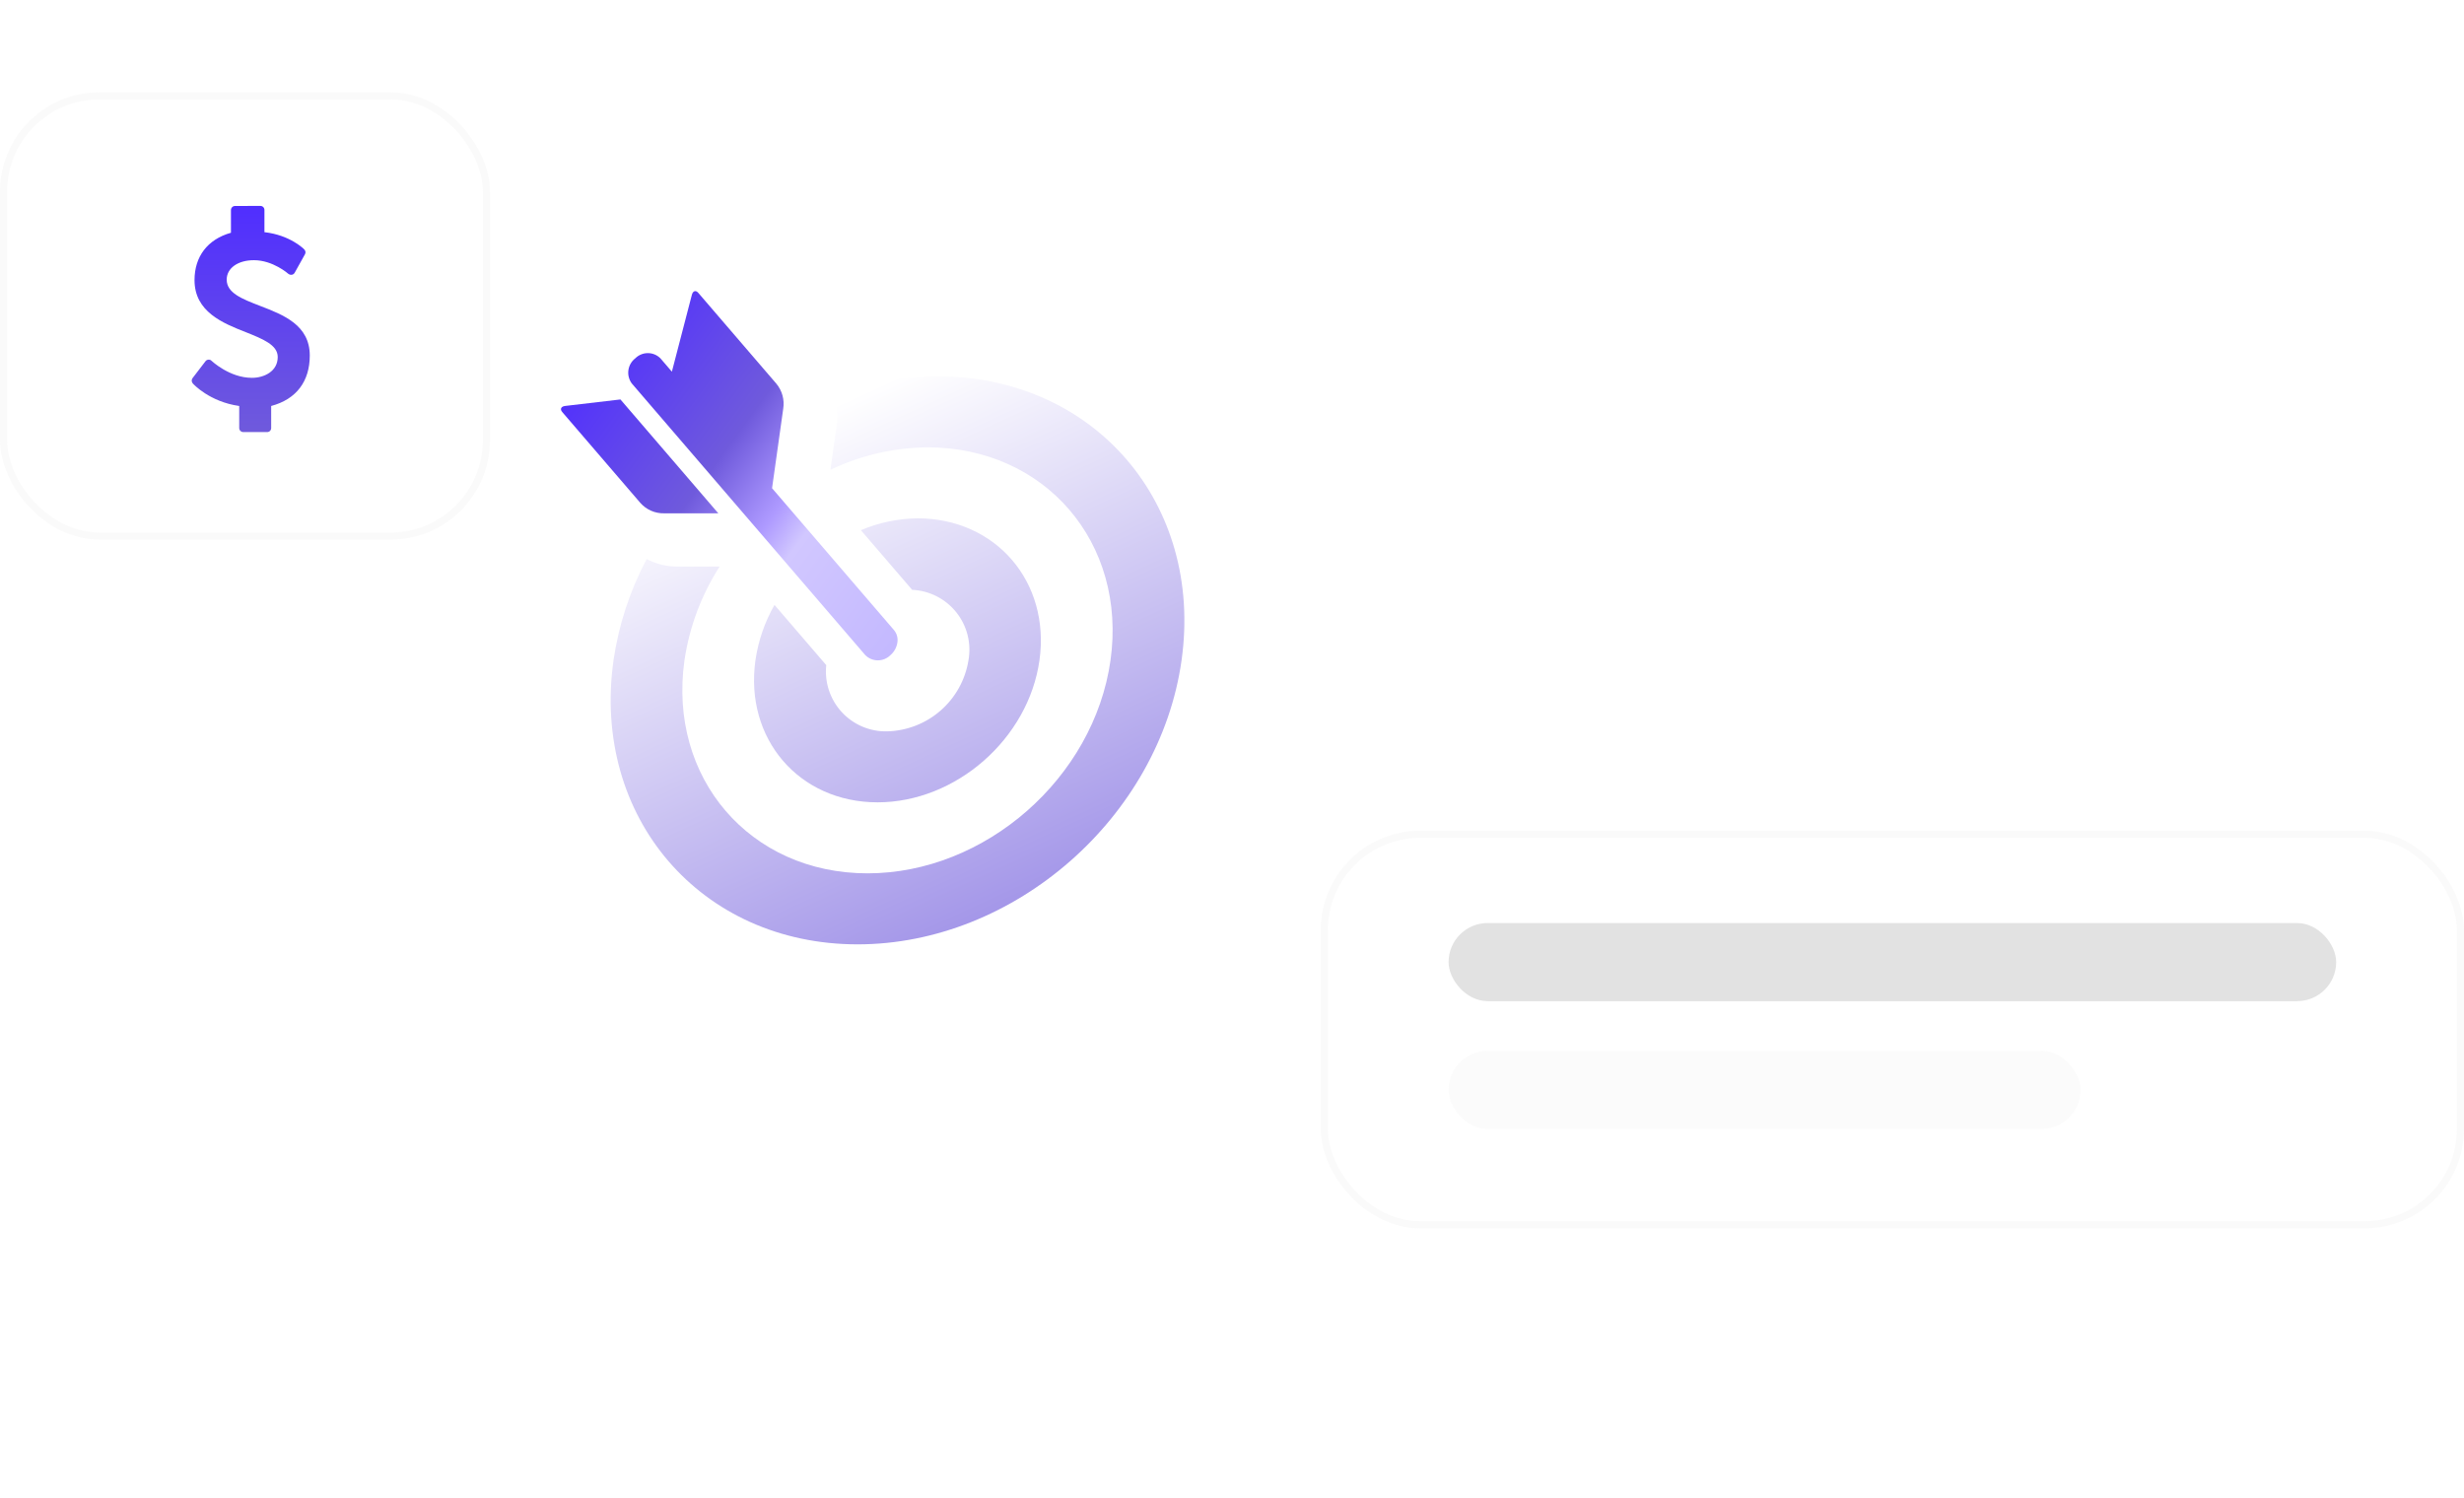 <svg width="347" height="211" viewBox="0 0 347 211" fill="none" xmlns="http://www.w3.org/2000/svg">
<g filter="url(#filter0_b_1948_12082)">
<rect y="13" width="69" height="63" rx="14" fill="white" fill-opacity="0.03"/>
<rect x="0.5" y="13.5" width="68" height="62" rx="13.5" stroke="#E5E5E5" stroke-opacity="0.19"/>
</g>
<g filter="url(#filter1_b_1948_12082)">
<rect x="44" y="148" width="69" height="63" rx="14" fill="white" fill-opacity="0.03"/>
</g>
<g filter="url(#filter2_b_1948_12082)">
<rect x="182" width="69" height="63" rx="14" fill="white" fill-opacity="0.03"/>
</g>
<path d="M132.007 53C127.006 53.021 122.047 53.918 117.355 55.649C117.864 57.065 118.02 58.583 117.808 60.073L116.953 66.158C121.22 64.124 125.88 63.047 130.607 63C147.175 63 158.719 76.431 156.39 93C154.061 109.569 138.743 123 122.175 123C105.607 123 94.063 109.569 96.391 93C97.085 88.296 98.772 83.795 101.341 79.794H95.319C94.578 79.788 93.839 79.695 93.119 79.518C93.079 79.508 93.042 79.491 93.002 79.481C92.33 79.31 91.682 79.058 91.071 78.73C88.707 83.184 87.127 88.011 86.398 93.001C83.293 115.092 98.685 133.001 120.775 133.001C142.865 133.001 163.291 115.093 166.396 93.001C169.501 70.909 154.107 53 132.007 53ZM123.575 113C134.621 113 144.833 104.046 146.385 93C147.937 81.954 140.242 73 129.197 73C126.46 73.034 123.757 73.601 121.237 74.67L128.455 83.07C129.658 83.124 130.835 83.435 131.907 83.981C132.98 84.527 133.923 85.296 134.674 86.237C135.425 87.177 135.967 88.267 136.262 89.434C136.557 90.601 136.6 91.817 136.386 93.002C135.945 95.735 134.565 98.23 132.483 100.055C130.401 101.88 127.748 102.922 124.98 103.002C123.778 103.036 122.582 102.812 121.473 102.346C120.364 101.88 119.367 101.181 118.551 100.298C117.734 99.414 117.116 98.366 116.738 97.224C116.36 96.082 116.231 94.872 116.359 93.676L109.069 85.193C107.694 87.605 106.783 90.255 106.386 93.003C104.839 104.045 112.534 112.999 123.58 112.999L123.575 113Z" fill="url(#paint0_linear_1948_12082)"/>
<g filter="url(#filter3_b_1948_12082)">
<rect x="186" y="117" width="161" height="56" rx="14" fill="white" fill-opacity="0.03"/>
<rect x="186.5" y="117.5" width="160" height="55" rx="13.5" stroke="#E5E5E5" stroke-opacity="0.19"/>
</g>
<rect x="204" y="130" width="125" height="11" rx="5.5" fill="#7E7E7E" fill-opacity="0.22"/>
<rect x="204" y="148" width="89" height="11" rx="5.5" fill="#C4C4C4" fill-opacity="0.07"/>
<g clip-path="url(#clip0_1948_12082)">
<path d="M125.894 88.735L108.728 68.758L110.3 57.572C110.401 56.948 110.366 56.309 110.2 55.7C110.033 55.09 109.737 54.523 109.332 54.037L98.325 41.231C97.98 40.831 97.579 40.963 97.433 41.526L94.62 52.345L93.003 50.464C92.534 49.995 91.899 49.732 91.236 49.732C90.573 49.732 89.937 49.995 89.468 50.464C88.94 50.871 88.591 51.469 88.498 52.13C88.404 52.79 88.573 53.461 88.968 53.999L121.86 92.27C122.092 92.502 122.368 92.686 122.671 92.812C122.975 92.938 123.3 93.002 123.628 93.002C123.957 93.002 124.282 92.938 124.585 92.812C124.888 92.686 125.164 92.502 125.396 92.27C125.923 91.817 126.27 91.19 126.376 90.503C126.428 90.191 126.411 89.871 126.328 89.566C126.245 89.261 126.097 88.978 125.894 88.735ZM79.587 57.173C79.015 57.24 78.829 57.623 79.173 58.023L90.18 70.83C90.596 71.301 91.109 71.676 91.684 71.929C92.259 72.182 92.882 72.307 93.51 72.295H101.158L87.374 56.258L79.587 57.173Z" fill="url(#paint1_linear_1948_12082)"/>
</g>
<path fill-rule="evenodd" clip-rule="evenodd" d="M43.625 50.065C43.625 53.69 41.757 56.223 38.189 57.178V60.286C38.189 60.605 37.943 60.854 37.62 60.854H34.263C33.957 60.854 33.689 60.609 33.689 60.286V57.178C29.517 56.589 27.235 54.103 27.144 53.996C26.967 53.781 26.95 53.48 27.11 53.265L28.948 50.865C29.129 50.616 29.573 50.569 29.785 50.814C29.819 50.831 32.317 53.213 35.475 53.213C37.223 53.213 39.112 52.288 39.112 50.28C39.112 48.573 37.007 47.739 34.599 46.776C31.39 45.516 27.394 43.916 27.394 39.453C27.394 36.181 29.176 33.726 32.524 32.78V29.581C32.524 29.258 32.792 29.009 33.094 29.009L36.67 29C36.99 29 37.24 29.249 37.24 29.572V32.698C40.86 33.106 42.788 35.063 42.857 35.136C43.038 35.33 43.073 35.596 42.948 35.811L41.503 38.404C41.317 38.744 40.907 38.787 40.609 38.567C40.592 38.55 38.435 36.645 35.76 36.645C33.495 36.645 31.925 37.768 31.925 39.384C31.925 41.268 34.099 42.106 36.632 43.082C39.915 44.342 43.625 45.783 43.625 50.07V50.065Z" fill="url(#paint2_linear_1948_12082)"/>
<defs>
<filter id="filter0_b_1948_12082" x="-56" y="-43" width="181" height="175" filterUnits="userSpaceOnUse" color-interpolation-filters="sRGB">
<feFlood flood-opacity="0" result="BackgroundImageFix"/>
<feGaussianBlur in="BackgroundImage" stdDeviation="28"/>
<feComposite in2="SourceAlpha" operator="in" result="effect1_backgroundBlur_1948_12082"/>
<feBlend mode="normal" in="SourceGraphic" in2="effect1_backgroundBlur_1948_12082" result="shape"/>
</filter>
<filter id="filter1_b_1948_12082" x="-12" y="92" width="181" height="175" filterUnits="userSpaceOnUse" color-interpolation-filters="sRGB">
<feFlood flood-opacity="0" result="BackgroundImageFix"/>
<feGaussianBlur in="BackgroundImage" stdDeviation="28"/>
<feComposite in2="SourceAlpha" operator="in" result="effect1_backgroundBlur_1948_12082"/>
<feBlend mode="normal" in="SourceGraphic" in2="effect1_backgroundBlur_1948_12082" result="shape"/>
</filter>
<filter id="filter2_b_1948_12082" x="126" y="-56" width="181" height="175" filterUnits="userSpaceOnUse" color-interpolation-filters="sRGB">
<feFlood flood-opacity="0" result="BackgroundImageFix"/>
<feGaussianBlur in="BackgroundImage" stdDeviation="28"/>
<feComposite in2="SourceAlpha" operator="in" result="effect1_backgroundBlur_1948_12082"/>
<feBlend mode="normal" in="SourceGraphic" in2="effect1_backgroundBlur_1948_12082" result="shape"/>
</filter>
<filter id="filter3_b_1948_12082" x="130" y="61" width="273" height="168" filterUnits="userSpaceOnUse" color-interpolation-filters="sRGB">
<feFlood flood-opacity="0" result="BackgroundImageFix"/>
<feGaussianBlur in="BackgroundImage" stdDeviation="28"/>
<feComposite in2="SourceAlpha" operator="in" result="effect1_backgroundBlur_1948_12082"/>
<feBlend mode="normal" in="SourceGraphic" in2="effect1_backgroundBlur_1948_12082" result="shape"/>
</filter>
<linearGradient id="paint0_linear_1948_12082" x1="126.397" y1="53" x2="175.5" y2="160" gradientUnits="userSpaceOnUse">
<stop stop-color="white"/>
<stop offset="1" stop-color="#6F5ADC"/>
</linearGradient>
<linearGradient id="paint1_linear_1948_12082" x1="82.082" y1="49.216" x2="131.565" y2="85.303" gradientUnits="userSpaceOnUse">
<stop stop-color="#502EFF"/>
<stop offset="0.401" stop-color="#6F5ADC"/>
<stop offset="0.578" stop-color="#AE9AFF"/>
<stop offset="0.663" stop-color="#D1C7FF"/>
<stop offset="1" stop-color="#C3B8FF"/>
</linearGradient>
<linearGradient id="paint2_linear_1948_12082" x1="35.313" y1="29" x2="35.313" y2="60.854" gradientUnits="userSpaceOnUse">
<stop stop-color="#502EFF"/>
<stop offset="1" stop-color="#6F5ADC"/>
</linearGradient>
<clipPath id="clip0_1948_12082">
<rect width="47.403" height="52.002" fill="white" transform="translate(79 41)"/>
</clipPath>
</defs>
</svg>
